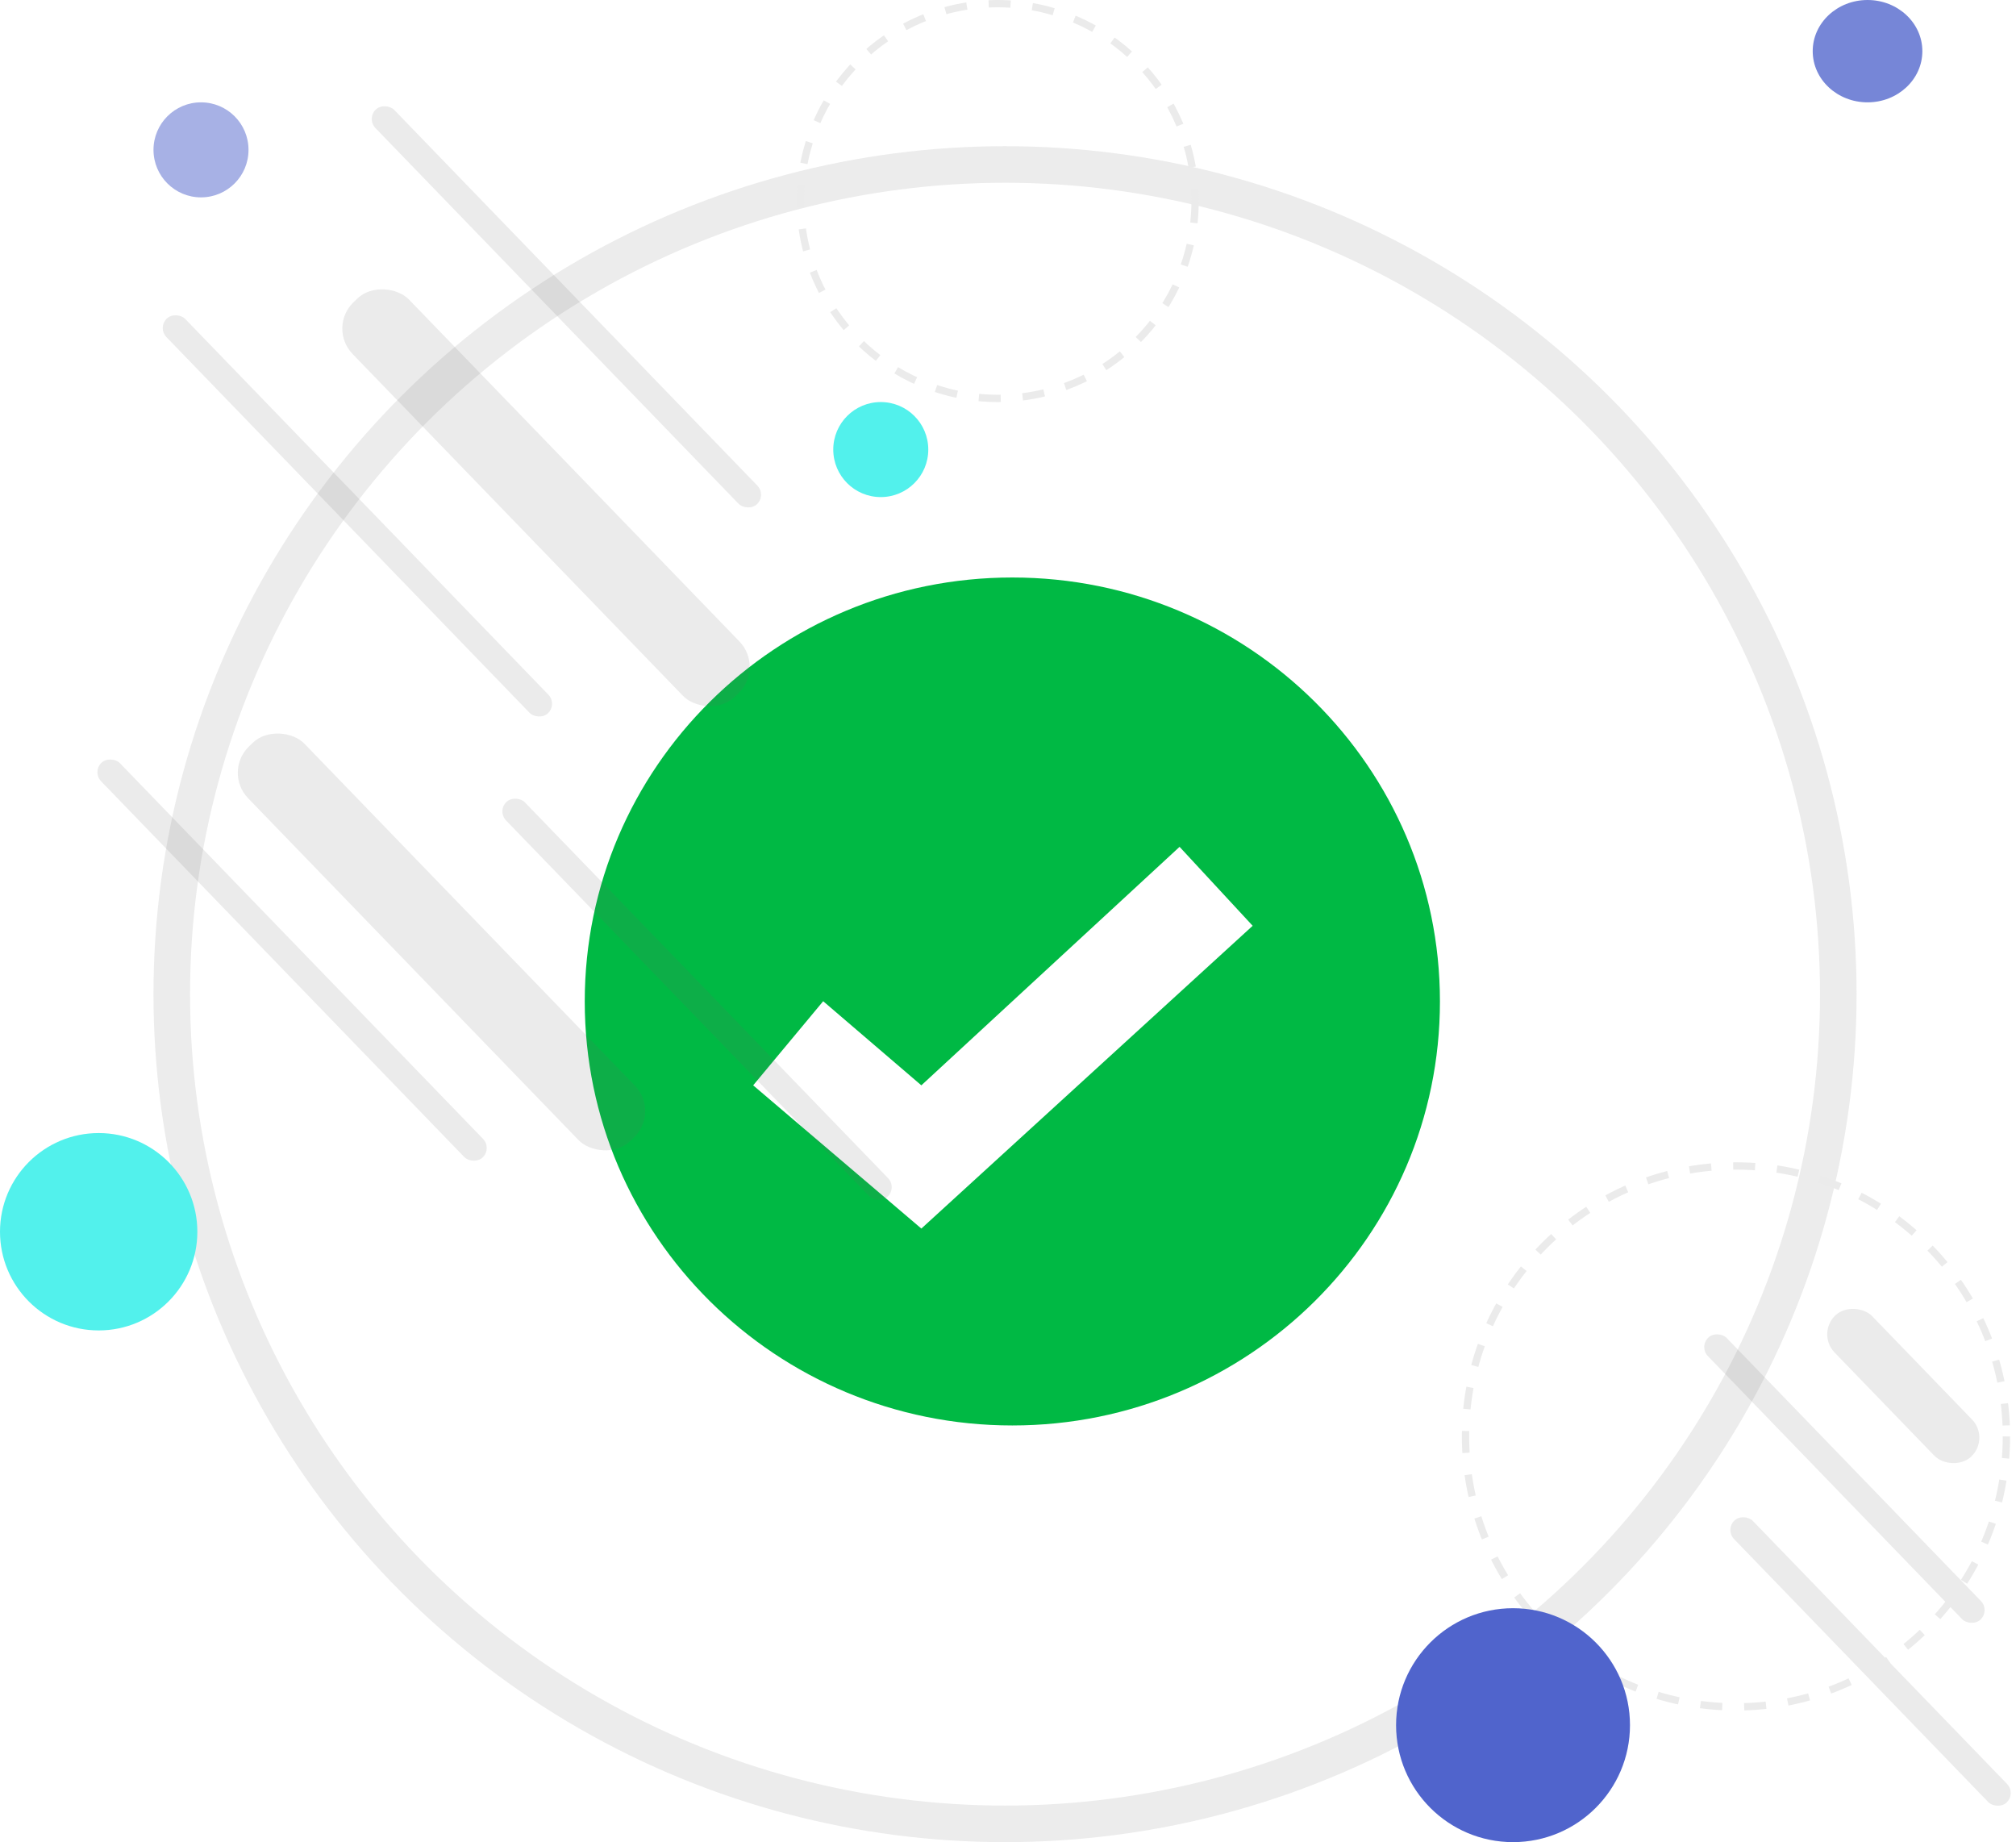<svg xmlns="http://www.w3.org/2000/svg" xmlns:xlink="http://www.w3.org/1999/xlink" width="275.812" height="252" viewBox="0 0 275.812 252">
  <defs>
    <filter id="Path_25303" x="92.543" y="105.339" width="89.336" height="73.221" filterUnits="userSpaceOnUse">
      <feOffset dy="7" input="SourceAlpha"/>
      <feGaussianBlur stdDeviation="3.5" result="blur"/>
      <feFlood flood-opacity="0.161"/>
      <feComposite operator="in" in2="blur"/>
      <feComposite in="SourceGraphic"/>
    </filter>
  </defs>
  <g id="Group_12680" data-name="Group 12680" transform="translate(-734 -313)">
    <g id="Group_12591" data-name="Group 12591" transform="translate(755.447 332.66)">
      <g id="Group_12590" data-name="Group 12590">
        <g id="Ellipse_1265" data-name="Ellipse 1265" transform="translate(-0.447 0.34)" fill="#fff" stroke="#646464" stroke-width="5" opacity="0.125">
          <ellipse cx="116.5" cy="116" rx="116.5" ry="116" stroke="none"/>
          <ellipse cx="116.5" cy="116" rx="114" ry="113.5" fill="none"/>
        </g>
      </g>
      <path id="Path_25407" data-name="Path 25407" d="M58.5,0C90.809,0,117,25.967,117,58s-26.191,58-58.5,58S0,90.033,0,58,26.191,0,58.5,0Z" transform="translate(58.553 59.34)" fill="#00b944"/>
      <g transform="matrix(1, 0, 0, 1, -21.45, -19.66)" filter="url(#Path_25303)">
        <path id="Path_25303-2" data-name="Path 25303" d="M21761.016,2671.381l23.008,19.594,45.328-41.419-10-10.8-35.328,32.627-13.43-11.507Z" transform="translate(-21657.97 -2529.91)" fill="#fff"/>
      </g>
    </g>
    <g id="Group_12592" data-name="Group 12592" transform="translate(734 313)">
      <rect id="Rectangle_2580" data-name="Rectangle 2580" width="10.723" height="75.064" rx="5" transform="matrix(0.719, -0.695, 0.695, 0.719, 44.761, 44.829)" fill="#646464" opacity="0.132"/>
      <rect id="Rectangle_2582" data-name="Rectangle 2582" width="3.574" height="75.064" rx="1.787" transform="matrix(0.719, -0.695, 0.695, 0.719, 21.527, 44.829)" fill="#646464" opacity="0.132"/>
      <rect id="Rectangle_2586" data-name="Rectangle 2586" width="3.574" height="53.617" rx="1.787" transform="matrix(0.719, -0.695, 0.695, 0.719, 232.421, 184.233)" fill="#646464" opacity="0.132"/>
      <rect id="Rectangle_2588" data-name="Rectangle 2588" width="3.574" height="53.617" rx="1.787" transform="matrix(0.719, -0.695, 0.695, 0.719, 235.995, 209.254)" fill="#646464" opacity="0.132"/>
      <rect id="Rectangle_2587" data-name="Rectangle 2587" width="7.149" height="26.809" rx="3.574" transform="matrix(0.719, -0.695, 0.695, 0.719, 248.506, 182.446)" fill="#646464" opacity="0.132"/>
      <rect id="Rectangle_2585" data-name="Rectangle 2585" width="3.574" height="75.064" rx="1.787" transform="matrix(0.719, -0.695, 0.695, 0.719, 12.591, 105.595)" fill="#646464" opacity="0.132"/>
      <rect id="Rectangle_2584" data-name="Rectangle 2584" width="3.574" height="75.064" rx="1.787" transform="matrix(0.719, -0.695, 0.695, 0.719, 50.123, 16.233)" fill="#646464" opacity="0.132"/>
      <rect id="Rectangle_2583" data-name="Rectangle 2583" width="3.574" height="75.064" rx="1.787" transform="matrix(0.719, -0.695, 0.695, 0.719, 67.995, 110.956)" fill="#646464" opacity="0.132"/>
      <rect id="Rectangle_2581" data-name="Rectangle 2581" width="10.723" height="75.064" rx="5" transform="matrix(0.719, -0.695, 0.695, 0.719, 30.463, 105.595)" fill="#646464" opacity="0.132"/>
      <circle id="Ellipse_1267" data-name="Ellipse 1267" cx="13.5" cy="13.5" r="13.5" transform="translate(0 155)" fill="#52f1ec"/>
      <circle id="Ellipse_1271" data-name="Ellipse 1271" cx="6.5" cy="6.5" r="6.5" transform="translate(114 55)" fill="#52f1ec"/>
      <circle id="Ellipse_1270" data-name="Ellipse 1270" cx="6.5" cy="6.5" r="6.5" transform="translate(21 14)" fill="#5064cc" opacity="0.497"/>
      <ellipse id="Ellipse_1269" data-name="Ellipse 1269" cx="7.5" cy="7" rx="7.5" ry="7" transform="translate(248 0)" fill="#5064cc" opacity="0.781"/>
      <g id="Ellipse_1272" data-name="Ellipse 1272" transform="translate(109 0)" fill="none" stroke="#ebebeb" stroke-width="1" stroke-dasharray="3">
        <circle cx="27.5" cy="27.5" r="27.5" stroke="none"/>
        <circle cx="27.5" cy="27.5" r="27" fill="none"/>
      </g>
      <g id="Ellipse_1273" data-name="Ellipse 1273" transform="translate(200 159)" fill="none" stroke="#ebebeb" stroke-width="1" stroke-dasharray="3">
        <circle cx="37.5" cy="37.5" r="37.5" stroke="none"/>
        <circle cx="37.5" cy="37.5" r="37" fill="none"/>
      </g>
      <circle id="Ellipse_1268" data-name="Ellipse 1268" cx="16" cy="16" r="16" transform="translate(191 220)" fill="#5064cc"/>
    </g>
  </g>
</svg>
